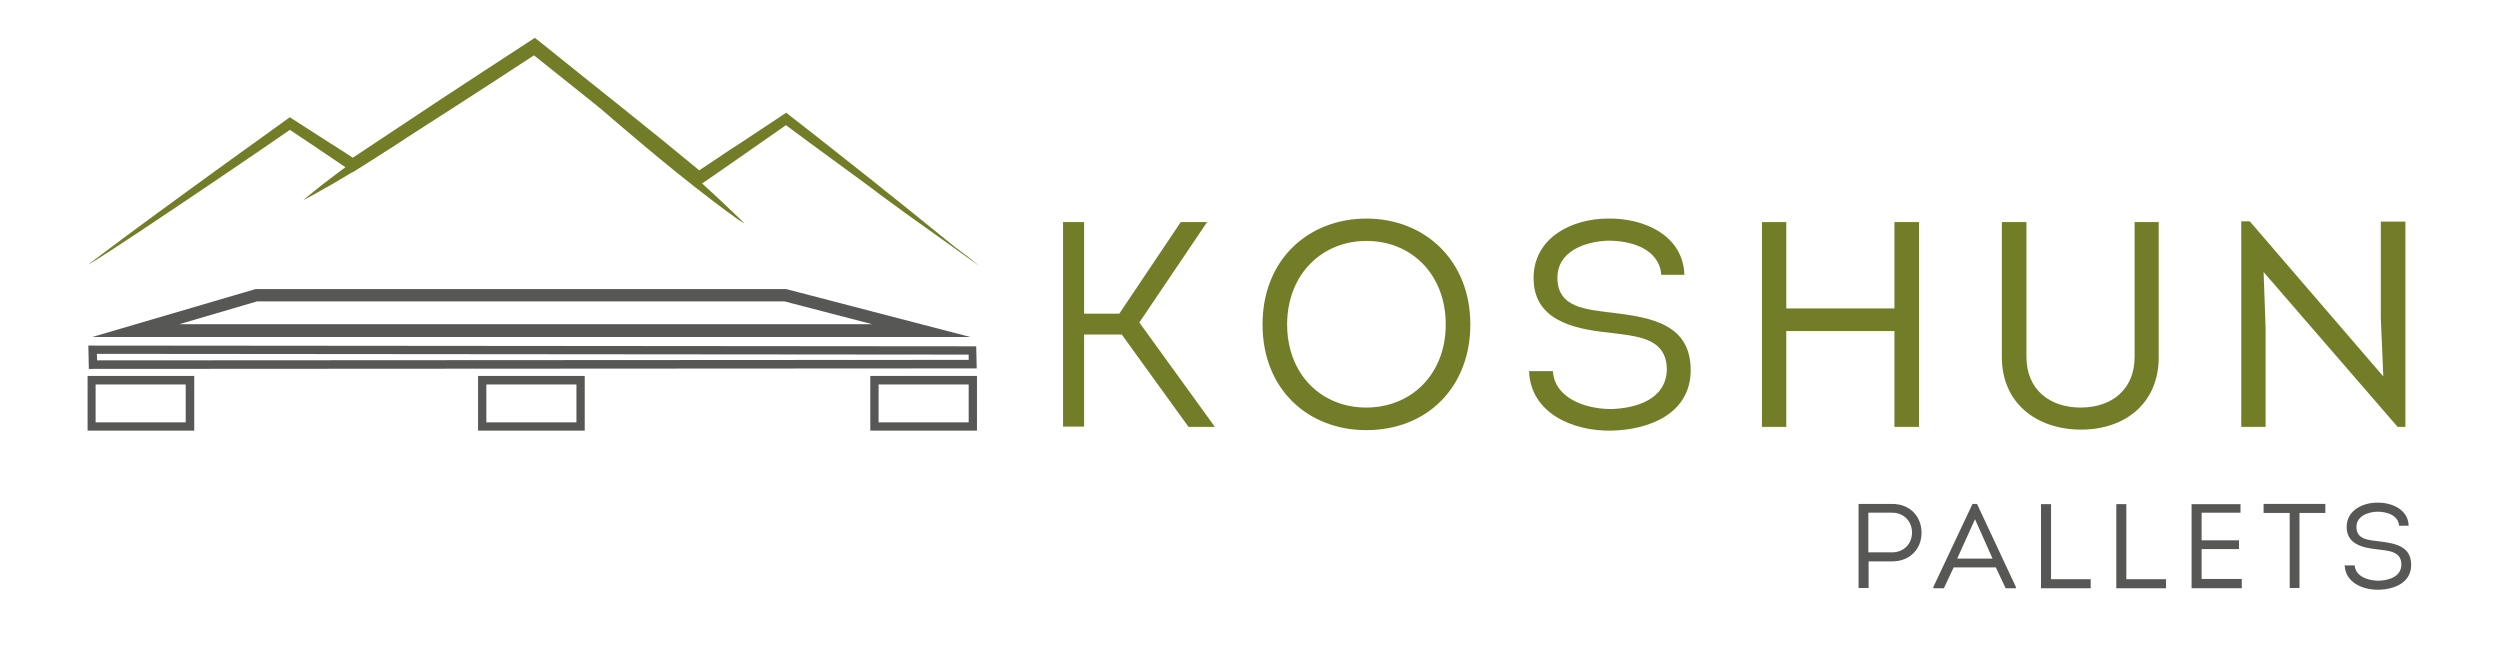 <?xml version="1.0" encoding="UTF-8"?> <!-- Generator: Adobe Illustrator 24.0.1, SVG Export Plug-In . SVG Version: 6.00 Build 0) --> <svg xmlns="http://www.w3.org/2000/svg" xmlns:xlink="http://www.w3.org/1999/xlink" id="Слой_1" x="0px" y="0px" viewBox="0 0 996.2 258.6" style="enable-background:new 0 0 996.2 258.6;" xml:space="preserve"> <style type="text/css"> .st0{fill:#575756;} .st1{fill:#737D27;} </style> <g> <g> <g> <path class="st0" d="M34.9,149.8v21.8h42.5v-21.8H34.9z M74,168.3H38.1v-15.1H74V168.3z"></path> <g> <g> <path class="st0" d="M35.4,147l-0.2-9.3l353.8,0.3l0.2,8.8l-1.7,0L35.4,147z M38.6,141l0.1,2.6l347.3-0.2l0-2.1L38.6,141z"></path> </g> </g> <g> <g> <path class="st0" d="M386.7,134.3l-350,0l65.1-19.1h211.5L386.7,134.3z M71.4,129.2l276.2,0l-35-9.1H102.4L71.4,129.2z"></path> </g> </g> <g> <g> <g> <g> <path class="st1" d="M390,105.8c0,0-3.2-2.2-9.8-7c-3.3-2.3-6.5-4.7-9.8-7l-4.9-3.5l-4.9-3.5l-9.7-7.1L346,74l-4.9-3.6 l-9.7-7.1l-9.7-7.1L312,49l2.3,0.1l-17.2,12c-2.9,2-5.7,4-8.6,6l-8.7,6l-1.5,1l-1.4-1.1l-16.5-13l-8.2-6.5l-8.2-6.5 l-16.4-13.1l-16.4-13.1l3.2,0.2l-18.1,11.8l-18.1,11.7l-36.4,23.3l-1.3,0.8l-1.3-0.9l-6.2-4.2l-6.2-4.2L114.4,51l2.2,0 C102,61.1,81.4,75.1,56.5,91.7c-19.6,13-21.4,13.8-21.4,13.8s14.1-11.2,79.3-58l1.1-0.8l1.2,0.8l12.6,8.1l6.3,4l6.3,4.1 l-2.6,0l36-23.9L193.3,28l18.1-11.8l1.7-1.1l1.6,1.2L231,29.4l16.4,13.1l8.2,6.6l8.2,6.6L280,69l-2.9-0.1l8.7-5.8 c2.9-2,5.8-3.9,8.8-5.8l17.5-11.6l1.2-0.8l1.1,0.9l9.5,7.4l9.5,7.5l9.5,7.5l4.7,3.7l4.7,3.8l9.4,7.5l4.7,3.8l4.7,3.8l9.4,7.6 C387,103.2,390,105.8,390,105.8z"></path> </g> </g> <g> <path class="st1" d="M209,20.5c0,0-0.3,0.3-0.9,0.8c-0.6,0.5-1.5,1.2-2.6,2.1c-1.1,0.9-2.5,2-4.1,3.3 c-1.6,1.2-3.4,2.6-5.4,4.1c-4,3-8.7,6.5-13.7,10.1c-1.3,0.9-2.6,1.8-3.9,2.7c-1.3,0.9-2.6,1.9-4,2.8c-2.7,1.9-5.4,3.7-8.2,5.6 c-2.8,1.8-5.5,3.7-8.2,5.5c-1.4,0.9-2.7,1.8-4.1,2.6c-1.3,0.9-2.7,1.7-4,2.6c-5.2,3.3-10.2,6.4-14.5,8.9 c-2.1,1.3-4.1,2.4-5.9,3.4c-1.8,1-3.3,1.9-4.6,2.6c-1.3,0.7-2.3,1.2-3,1.6c-0.7,0.4-1.1,0.6-1.1,0.6s0.3-0.3,0.9-0.8 c0.6-0.5,1.5-1.2,2.6-2.1c1.1-0.9,2.5-2,4.1-3.3c1.6-1.2,3.4-2.6,5.4-4.1c4-3,8.7-6.5,13.7-10.1c1.3-0.9,2.6-1.8,3.9-2.7 c1.3-0.9,2.6-1.9,4-2.8c2.7-1.9,5.4-3.7,8.2-5.6c2.8-1.8,5.5-3.7,8.2-5.5c1.4-0.9,2.7-1.8,4.1-2.6c1.3-0.9,2.7-1.7,4-2.6 c5.2-3.3,10.2-6.4,14.5-8.9c2.1-1.3,4.1-2.4,5.9-3.4c1.7-1,3.3-1.9,4.6-2.6c1.3-0.7,2.3-1.2,3-1.6 C208.7,20.7,209,20.5,209,20.5z"></path> </g> <g> <path class="st1" d="M212.9,18.6c0,0,0.4,0.2,1,0.7c0.7,0.5,1.6,1.2,2.9,2.1c1.2,0.9,2.7,2,4.4,3.2c1.7,1.3,3.6,2.7,5.7,4.3 c2.1,1.6,4.3,3.3,6.6,5.1c2.3,1.8,4.8,3.8,7.3,5.8c1.3,1,2.5,2.1,3.8,3.1c1.3,1.1,2.6,2.1,3.9,3.2c2.6,2.2,5.3,4.4,7.9,6.6 c2.6,2.2,5.3,4.5,7.9,6.7c1.3,1.1,2.6,2.2,3.8,3.3c1.3,1.1,2.5,2.2,3.7,3.3c2.4,2.1,4.8,4.2,7,6.2c2.2,2,4.3,3.9,6.2,5.7 c1.9,1.8,3.7,3.4,5.2,4.9c1.5,1.4,2.9,2.7,4,3.8c1.7,1.6,2.5,2.5,2.5,2.5s-2-1.2-3-1.9c-2.1-1.5-3.6-2.7-4.4-3.2 c-1.7-1.3-3.6-2.7-5.7-4.3c-2.1-1.6-4.3-3.3-6.6-5.1c-2.3-1.8-4.8-3.8-7.3-5.8c-1.3-1-2.5-2.1-3.8-3.1 c-1.3-1.1-2.6-2.1-3.9-3.2c-2.6-2.2-5.3-4.4-7.9-6.6c-2.6-2.2-5.3-4.5-7.9-6.7c-1.3-1.1-2.6-2.2-3.8-3.3 c-1.3-1.1-2.5-2.2-3.7-3.3c-2.4-2.1-4.8-4.2-7-6.2c-2.2-2-4.3-3.9-6.2-5.7c-1.9-1.8-3.7-3.4-5.2-4.9c-1.5-1.4-2.9-2.7-4-3.8 c-1.1-1.1-1.9-1.9-2.5-2.5C213.7,19.4,212.9,18.6,212.9,18.6z"></path> </g> </g> </g> <path class="st0" d="M190.5,149.8v21.8H233v-21.8H190.5z M229.7,168.3h-35.9v-15.1h35.9V168.3z"></path> <path class="st0" d="M346.8,149.8v21.8h42.5v-21.8H346.8z M386,168.3h-35.9v-15.1H386V168.3z"></path> </g> <g> <path class="st1" d="M447,133.3h-15v36.7h-8.4V88.5h8.4v36.5h14l24.5-36.5h10.5l-27,40l30.1,41.6h-10.5L447,133.3z"></path> <path class="st1" d="M544.4,171.4c-23,0-41.3-16.1-41.3-42.1c0-26.1,18.5-42.2,41.4-42.2c22.9,0,41.4,16.3,41.4,42.2 C585.9,154,569,171.4,544.4,171.4z M544.4,162.4c18,0,31.7-13.3,31.7-33.1c0-19.8-13.5-33.3-31.6-33.3 c-17.7,0-31.6,13.3-31.6,33.3C512.9,149.1,526.5,162.4,544.4,162.4z"></path> <path class="st1" d="M618.8,147.8c0.6,11,13.2,15.2,23.2,15.2c9.8-0.3,21.8-3.7,22.2-15.6c0-13.2-12.4-13.4-23.4-14.9 c-14.8-1.5-29.7-5.4-29.7-21.7c0-16.1,15.3-23.7,29.6-23.7c14.1-0.3,30,6.5,30.5,22.4H662c-0.9-10.4-11.9-13.6-21.2-13.6 c-9,0.3-20.2,4.1-20.2,14.8c0,12.1,11.8,12.6,21.7,13.9c16.2,1.9,31.4,4.8,31.4,22.9c0,17.5-16.8,23.8-31.6,24.1 c-15.2,0.3-32.2-6.9-32.8-23.7H618.8z"></path> <path class="st1" d="M754.9,170.1v-38.2h-43.1v38.2h-9.7V88.5h9.7v34.4h43.1V88.5h9.8v81.6H754.9z"></path> <path class="st1" d="M797.7,142.3V88.5h9.8v53.7c0,12.9,9.1,20.2,21.6,20.2c12.4,0,21.5-7.2,21.5-20.2V88.5h9.6v53.9 c0,18.3-13.4,28.8-31,28.8C811.4,171.1,797.7,160.6,797.7,142.3z"></path> <path class="st1" d="M902,108.4l0.8,22.4v39.3h-9.7V88.2h3.4l53.2,61.8l-1-23.4V88.3h9.8v81.8h-3.1L902,108.4z"></path> </g> </g> <g> <path class="st0" d="M740.6,234.3v-33.5c4.4,0,9,0,13.4,0c7.2,0,11.7,5.1,11.7,11.5c0,6.4-4.6,11.4-11.7,11.4h-9.4v10.6H740.6z M754,220.1c4.5,0,7.9-3.3,7.9-7.9c0-4.5-3.3-7.9-7.9-7.9c-3.1,0-6.3,0-9.5,0v15.8H754z"></path> <path class="st0" d="M778.5,226.1l-3.9,8.3h-4.2v-0.5l15.6-33.1h1.8l15.5,33.1v0.5h-4.1l-3.9-8.3H778.5z M779.9,222.6H794l-7-15.7 L779.9,222.6z"></path> <path class="st0" d="M817.3,230.8h15.8v3.6h-19.8v-33.5h4V230.8z"></path> <path class="st0" d="M847.3,230.8h15.8v3.6h-19.8v-33.5h4V230.8z"></path> <path class="st0" d="M892.8,204.3h-15.5v11h14.9v3.5h-14.9v11.9h16v3.7h-20v-33.5h19.5V204.3z"></path> <path class="st0" d="M902,204.4v-3.6h24.6v3.6h-10.3v29.9h-3.9v-29.9H902z"></path> <path class="st0" d="M938.3,225.2c0.2,4.5,5.4,6.2,9.5,6.2c4-0.1,9-1.5,9.1-6.4c0-5.4-5.1-5.5-9.6-6.1c-6.1-0.6-12.2-2.2-12.2-8.9 c0-6.6,6.3-9.7,12.2-9.7c5.8-0.1,12.3,2.7,12.5,9.2H956c-0.4-4.3-4.9-5.6-8.7-5.6c-3.7,0.1-8.3,1.7-8.3,6.1c0,5,4.8,5.2,8.9,5.7 c6.7,0.8,12.9,2,12.9,9.4c0,7.2-6.9,9.8-13,9.9c-6.2,0.1-13.2-2.8-13.5-9.7H938.3z"></path> </g> </g> </svg> 